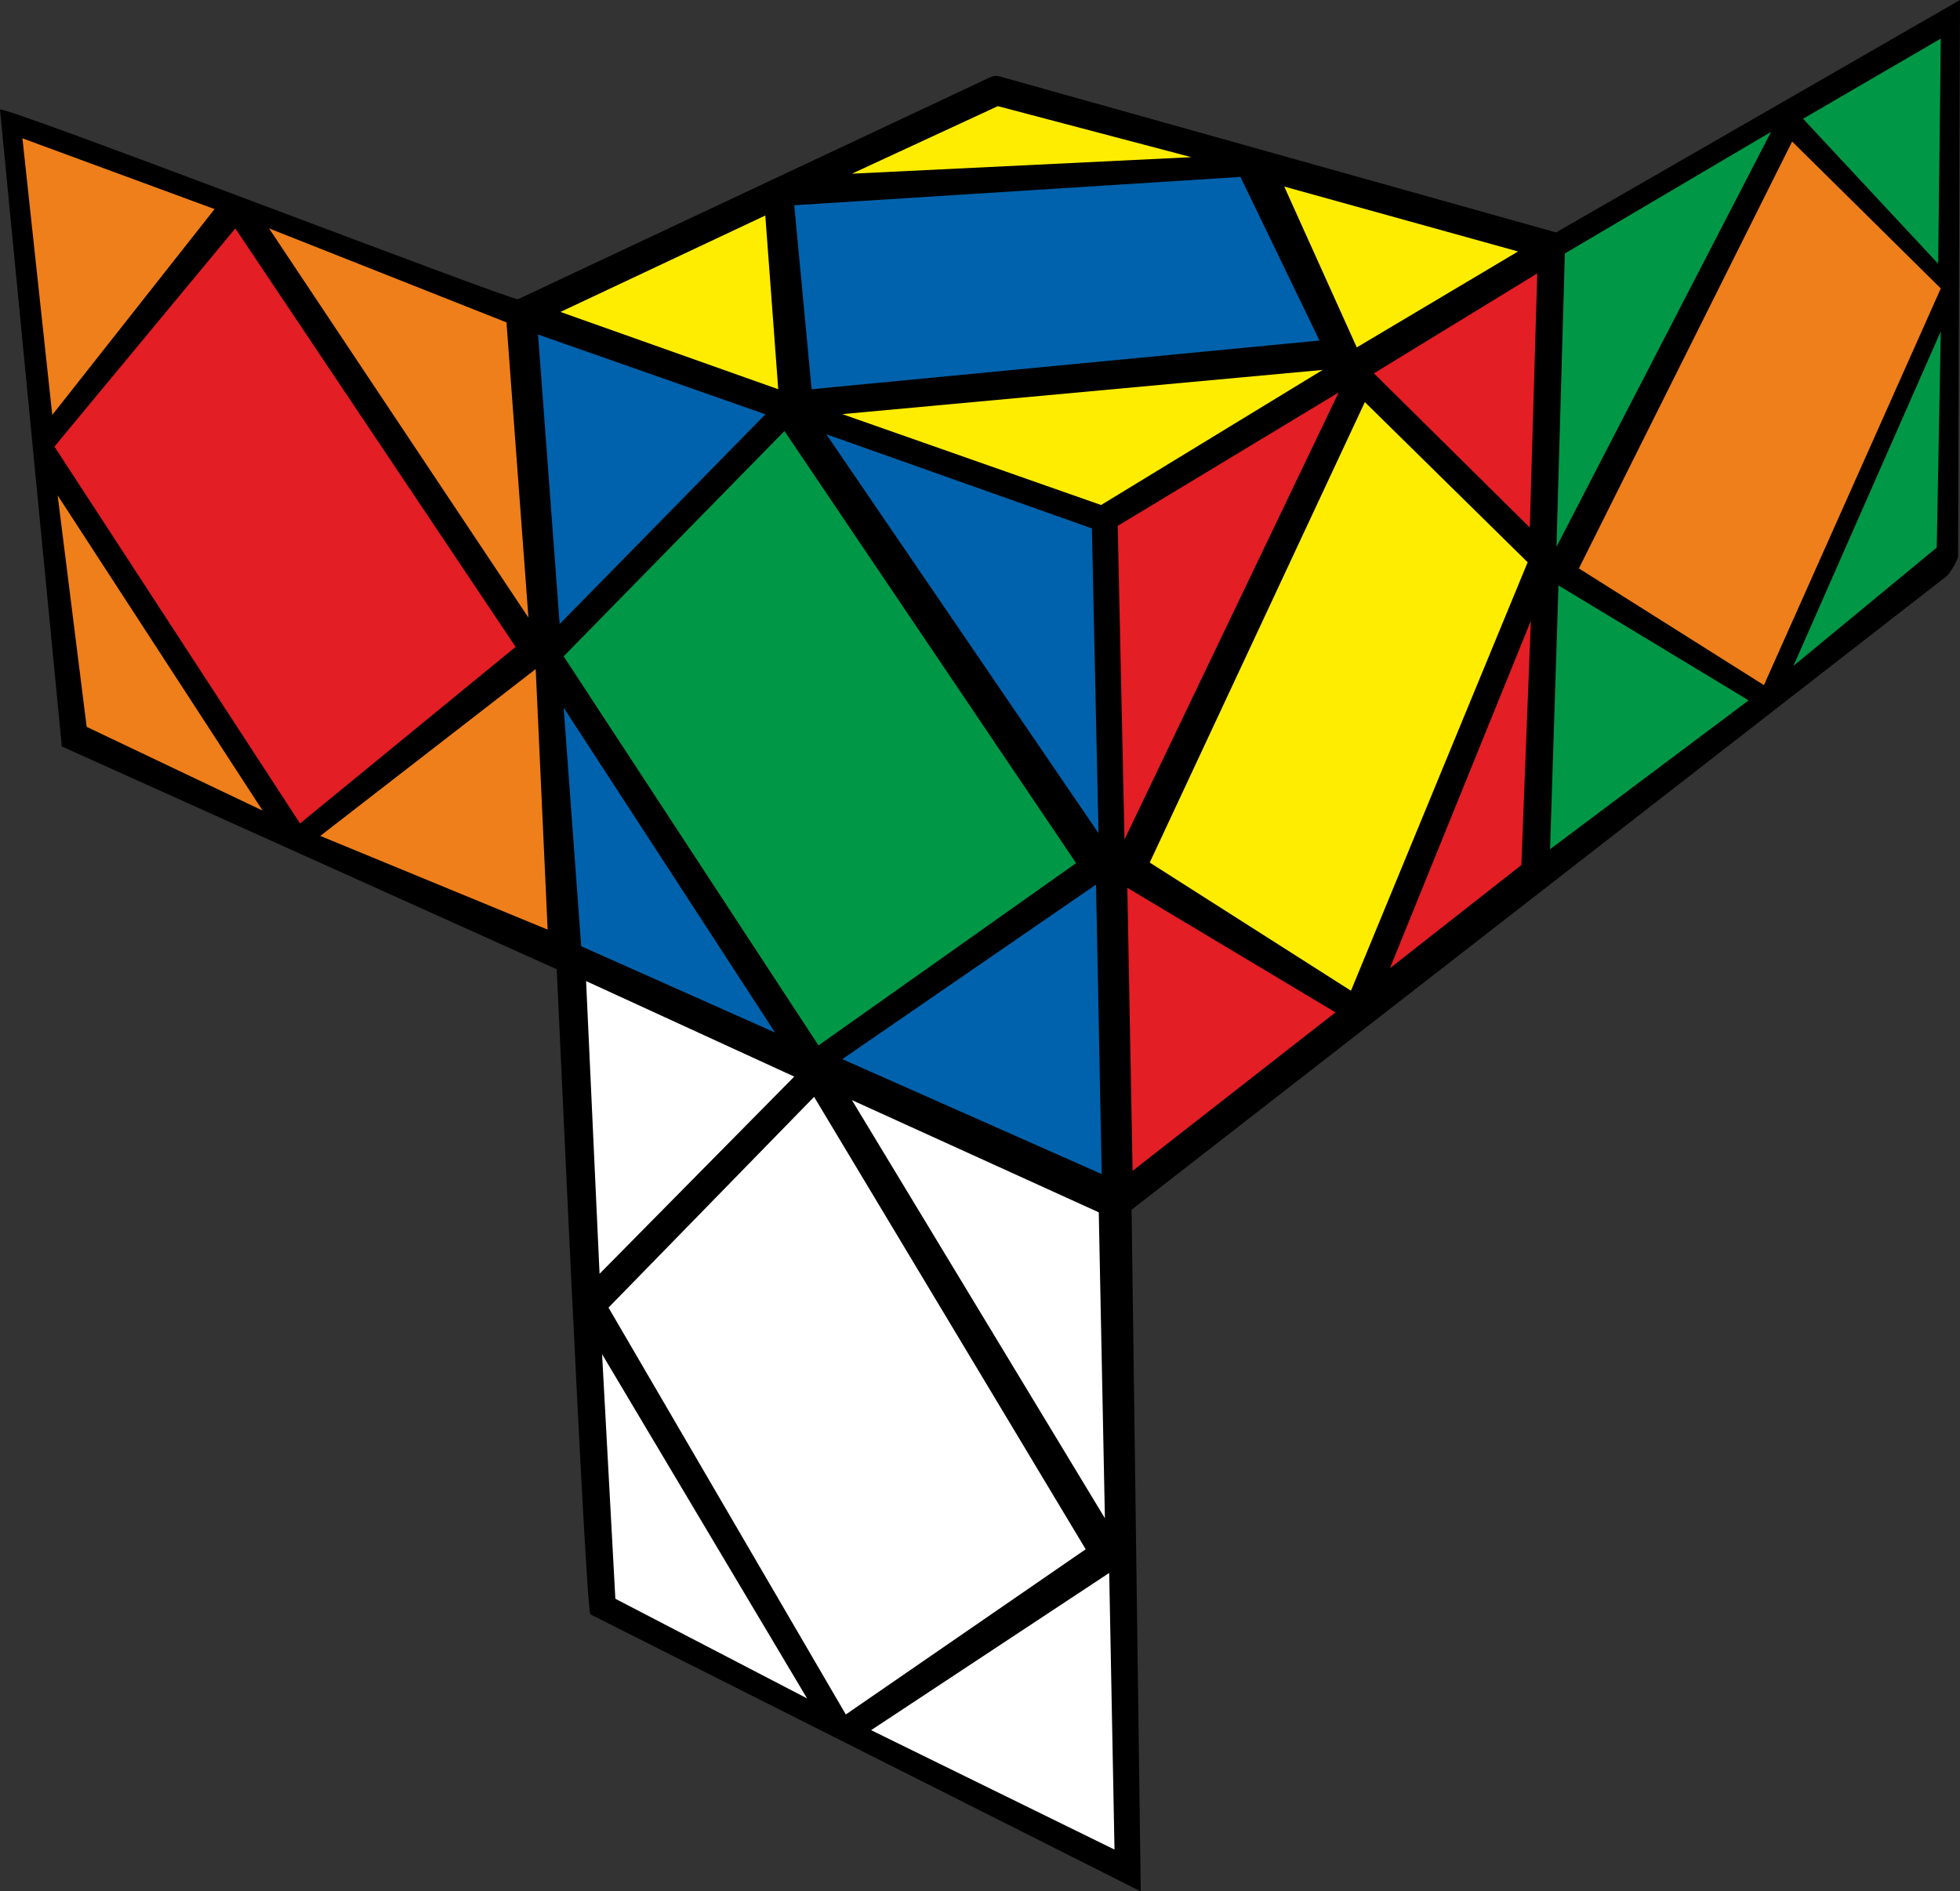 <?xml version="1.0" encoding="UTF-8"?>
<svg width="200px" height="193px" viewBox="0 0 200 193" version="1.1" xmlns="http://www.w3.org/2000/svg" xmlns:xlink="http://www.w3.org/1999/xlink">
    <rect x="0" y="0" width="200" height="193" fill="#333333" stroke="none"/>
    <title>skewb_3_2</title>
    <g id="skewb" stroke="none" stroke-width="1" fill="none" fill-rule="evenodd">
        <g id="skewb_3_2" fill-rule="nonzero">
            <path d="M200,0 L199.802,56.76 C199.789,57.165 198.953,58.544 198.611,58.812 L115.467,123.442 L116.403,193 L60.249,164.735 C59.759,164.515 56.847,99.412 56.811,98.908 L6.308,76.168 L0,11.189 C-0.044,10.551 52.297,30.745 52.862,30.529 L100.993,7.906 C101.296,7.749 101.658,7.701 102.012,7.799 L158.783,23.717 L200,0 Z" id="Path" fill="#000000"></path>
            <polygon id="Path" fill="#0062AC" points="82.818 39.716 81.046 20.943 126.577 18.053 134.641 34.75"></polygon>
            <polygon id="Path" fill="#FFED00" points="57.19 31.831 78.092 21.991 79.412 39.716"></polygon>
            <polygon id="Path" fill="#FFED00" points="86.928 17.724 101.819 10.832 121.569 16.038"></polygon>
            <polygon id="Path" fill="#FFED00" points="138.445 35.449 131.046 19.037 154.902 25.66"></polygon>
            <polygon id="Path" fill="#FFED00" points="85.948 42.258 112.355 51.532 134.967 37.747"></polygon>
            <polygon id="Path" fill="#FFED00" points="117.32 88.016 139.27 41.029 155.882 57.375 137.853 101.095"></polygon>
            <polygon id="Path" fill="#E31E24" points="114.743 85.668 114.052 53.662 136.601 40.044"></polygon>
            <polygon id="Path" fill="#E31E24" points="156.102 53.83 140.196 38.097 156.863 27.9"></polygon>
            <polygon id="Path" fill="#E31E24" points="155.24 88.275 141.83 98.798 156.209 63.349"></polygon>
            <polygon id="Path" fill="#E31E24" points="115.569 119.476 115.033 90.592 136.275 103.303"></polygon>
            <polygon id="Path" fill="#009846" points="83.521 106.675 57.516 66.972 80.046 43.983 109.804 88.073"></polygon>
            <polygon id="Path" fill="#0062AC" points="57.108 63.677 54.902 34.136 78.105 42.276"></polygon>
            <polygon id="Path" fill="#0062AC" points="112.092 85.012 84.314 44.311 111.418 53.919"></polygon>
            <polygon id="Path" fill="#0062AC" points="112.418 119.804 85.948 108.076 111.84 90.264"></polygon>
            <polygon id="Path" fill="#0062AC" points="59.305 96.556 57.516 72.211 79.085 105.362"></polygon>
            <polygon id="Path" fill="#EF7F1A" points="161.111 58.004 182.87 14.442 198.039 29.432 179.994 69.913"></polygon>
            <polygon id="Path" fill="#009846" points="158.824 55.799 159.68 25.865 180.719 13.457"></polygon>
            <polygon id="Path" fill="#009846" points="197.773 26.915 183.987 12.118 198.039 3.939"></polygon>
            <polygon id="Path" fill="#009846" points="197.627 55.875 183.007 67.944 198.039 33.808"></polygon>
            <polygon id="Path" fill="#009846" points="158.17 86.653 159.028 59.738 178.431 71.465"></polygon>
            <polygon id="Path" fill="#FFFFFF" points="86.308 174.947 62.092 133.429 83.072 111.927 110.784 158.089"></polygon>
            <polygon id="Path" fill="#FFFFFF" points="61.179 129.98 59.804 100.111 81.046 109.858"></polygon>
            <polygon id="Path" fill="#FFFFFF" points="112.745 154.925 86.928 112.255 112.119 123.708"></polygon>
            <polygon id="Path" fill="#FFFFFF" points="113.725 188.733 88.889 176.548 113.184 160.505"></polygon>
            <polygon id="Path" fill="#FFFFFF" points="62.792 163.139 61.438 138.185 82.353 173.306"></polygon>
            <polygon id="Path" fill="#E31E24" points="30.617 84.027 5.556 45.57 24.012 23.304 52.614 66.008"></polygon>
            <polygon id="Path" fill="#EF7F1A" points="5.333 42.342 2.288 14.114 21.895 21.334"></polygon>
            <polygon id="Path" fill="#EF7F1A" points="53.922 63.02 27.451 23.304 51.682 32.897"></polygon>
            <polygon id="Path" fill="#EF7F1A" points="55.882 94.859 32.68 85.298 54.663 68.272"></polygon>
            <polygon id="Path" fill="#EF7F1A" points="8.843 74.169 5.882 50.548 26.797 82.714"></polygon>
        </g>
    </g>
</svg>
